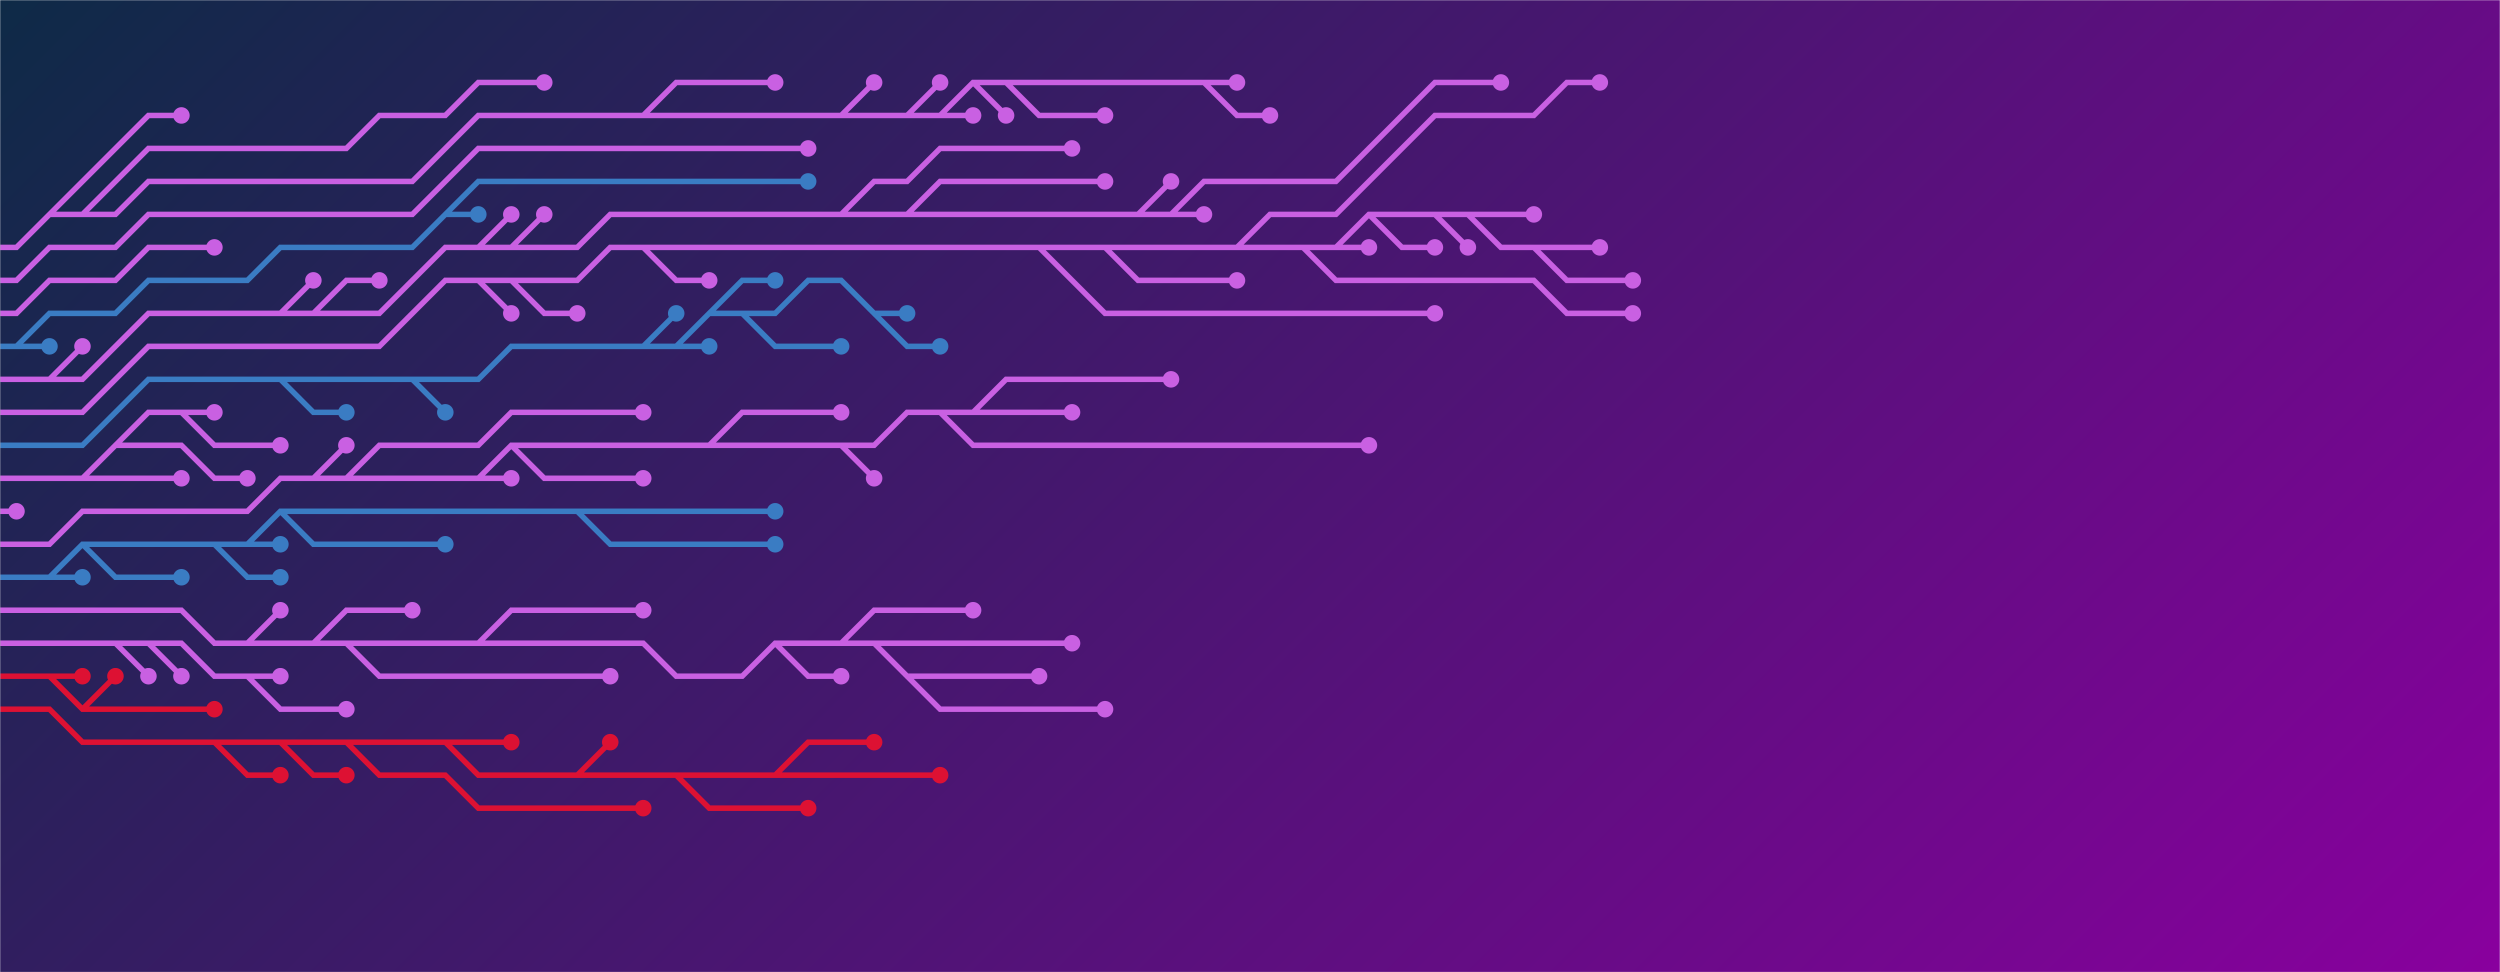 <svg xmlns="http://www.w3.org/2000/svg" version="1.1" xmlns:xlink="http://www.w3.org/1999/xlink" xmlns:svgjs="http://svgjs.com/svgjs" width="1440" height="560" preserveAspectRatio="none" viewBox="0 0 1440 560"><g mask="url(&quot;#SvgjsMask1251&quot;)" fill="none"><rect width="1440" height="560" x="0" y="0" fill="url(#SvgjsLinearGradient1252)"></rect><g mask="url(&quot;#SvgjsMask1253&quot;)"><path d="M104.5 237.5L123.5 256.5L142.5 256.5L161.5 256.5M66.5 256.5L85.5 256.5L104.5 256.5L123.5 275.5L142.5 275.5M47.5 275.5L66.5 275.5L85.5 275.5L104.5 275.5M-9.5 275.5L9.5 275.5L28.5 275.5L47.5 275.5L66.5 256.5L85.5 237.5L104.5 237.5L123.5 237.5" stroke="rgba(201, 96, 226, 1)" stroke-width="3.17"></path><path d="M118.75 237.5 a4.75 4.75 0 1 0 9.5 0 a4.75 4.75 0 1 0 -9.5 0zM156.75 256.5 a4.75 4.75 0 1 0 9.5 0 a4.75 4.75 0 1 0 -9.5 0zM137.75 275.5 a4.75 4.75 0 1 0 9.5 0 a4.75 4.75 0 1 0 -9.5 0zM99.75 275.5 a4.75 4.75 0 1 0 9.5 0 a4.75 4.75 0 1 0 -9.5 0z" fill="rgba(201, 96, 226, 1)"></path><path d="M-9.5 294.5L9.5 294.5" stroke="rgba(201, 96, 226, 1)" stroke-width="3.17"></path><path d="M4.75 294.5 a4.75 4.75 0 1 0 9.5 0 a4.75 4.75 0 1 0 -9.5 0z" fill="rgba(201, 96, 226, 1)"></path><path d="M408.5 180.5L427.5 161.5L446.5 161.5M503.5 180.5L522.5 199.5L541.5 199.5M427.5 180.5L446.5 199.5L465.5 199.5L484.5 199.5M370.5 199.5L389.5 180.5M161.5 218.5L180.5 237.5L199.5 237.5M237.5 218.5L256.5 237.5M389.5 199.5L408.5 199.5M-9.5 256.5L9.5 256.5L28.5 256.5L47.5 256.5L66.5 237.5L85.5 218.5L104.5 218.5L123.5 218.5L142.5 218.5L161.5 218.5L180.5 218.5L199.5 218.5L218.5 218.5L237.5 218.5L256.5 218.5L275.5 218.5L294.5 199.5L313.5 199.5L332.5 199.5L351.5 199.5L370.5 199.5L389.5 199.5L408.5 180.5L427.5 180.5L446.5 180.5L465.5 161.5L484.5 161.5L503.5 180.5L522.5 180.5" stroke="#3a7cc3" stroke-width="3.17"></path><path d="M517.75 180.5 a4.75 4.75 0 1 0 9.5 0 a4.75 4.75 0 1 0 -9.5 0zM441.75 161.5 a4.75 4.75 0 1 0 9.5 0 a4.75 4.75 0 1 0 -9.5 0zM536.75 199.5 a4.75 4.75 0 1 0 9.5 0 a4.75 4.75 0 1 0 -9.5 0zM479.75 199.5 a4.75 4.75 0 1 0 9.5 0 a4.75 4.75 0 1 0 -9.5 0zM384.75 180.5 a4.75 4.75 0 1 0 9.5 0 a4.75 4.75 0 1 0 -9.5 0zM194.75 237.5 a4.75 4.75 0 1 0 9.5 0 a4.75 4.75 0 1 0 -9.5 0zM251.75 237.5 a4.75 4.75 0 1 0 9.5 0 a4.75 4.75 0 1 0 -9.5 0zM403.75 199.5 a4.75 4.75 0 1 0 9.5 0 a4.75 4.75 0 1 0 -9.5 0z" fill="#3a7cc3"></path><path d="M294.5 256.5L313.5 275.5L332.5 275.5L351.5 275.5L370.5 275.5M199.5 275.5L218.5 256.5L237.5 256.5L256.5 256.5L275.5 256.5L294.5 237.5L313.5 237.5L332.5 237.5L351.5 237.5L370.5 237.5M180.5 275.5L199.5 256.5M408.5 256.5L427.5 237.5L446.5 237.5L465.5 237.5L484.5 237.5M541.5 237.5L560.5 256.5L579.5 256.5L598.5 256.5L617.5 256.5L636.5 256.5L655.5 256.5L674.5 256.5L693.5 256.5L712.5 256.5L731.5 256.5L750.5 256.5L769.5 256.5L788.5 256.5M560.5 237.5L579.5 218.5L598.5 218.5L617.5 218.5L636.5 218.5L655.5 218.5L674.5 218.5M275.5 275.5L294.5 275.5M484.5 256.5L503.5 275.5M-9.5 313.5L9.5 313.5L28.5 313.5L47.5 294.5L66.5 294.5L85.5 294.5L104.5 294.5L123.5 294.5L142.5 294.5L161.5 275.5L180.5 275.5L199.5 275.5L218.5 275.5L237.5 275.5L256.5 275.5L275.5 275.5L294.5 256.5L313.5 256.5L332.5 256.5L351.5 256.5L370.5 256.5L389.5 256.5L408.5 256.5L427.5 256.5L446.5 256.5L465.5 256.5L484.5 256.5L503.5 256.5L522.5 237.5L541.5 237.5L560.5 237.5L579.5 237.5L598.5 237.5L617.5 237.5" stroke="rgba(201, 96, 226, 1)" stroke-width="3.17"></path><path d="M612.75 237.5 a4.75 4.75 0 1 0 9.5 0 a4.75 4.75 0 1 0 -9.5 0zM365.75 275.5 a4.75 4.75 0 1 0 9.5 0 a4.75 4.75 0 1 0 -9.5 0zM365.75 237.5 a4.75 4.75 0 1 0 9.5 0 a4.75 4.75 0 1 0 -9.5 0zM194.75 256.5 a4.75 4.75 0 1 0 9.5 0 a4.75 4.75 0 1 0 -9.5 0zM479.75 237.5 a4.75 4.75 0 1 0 9.5 0 a4.75 4.75 0 1 0 -9.5 0zM783.75 256.5 a4.75 4.75 0 1 0 9.5 0 a4.75 4.75 0 1 0 -9.5 0zM669.75 218.5 a4.75 4.75 0 1 0 9.5 0 a4.75 4.75 0 1 0 -9.5 0zM289.75 275.5 a4.75 4.75 0 1 0 9.5 0 a4.75 4.75 0 1 0 -9.5 0zM498.75 275.5 a4.75 4.75 0 1 0 9.5 0 a4.75 4.75 0 1 0 -9.5 0z" fill="rgba(201, 96, 226, 1)"></path><path d="M370.5 142.5L389.5 161.5L408.5 161.5M598.5 142.5L617.5 161.5L636.5 180.5L655.5 180.5L674.5 180.5L693.5 180.5L712.5 180.5L731.5 180.5L750.5 180.5L769.5 180.5L788.5 180.5L807.5 180.5L826.5 180.5M883.5 142.5L902.5 161.5L921.5 161.5L940.5 161.5M750.5 142.5L769.5 161.5L788.5 161.5L807.5 161.5L826.5 161.5L845.5 161.5L864.5 161.5L883.5 161.5L902.5 180.5L921.5 180.5L940.5 180.5M294.5 161.5L313.5 180.5L332.5 180.5M845.5 123.5L864.5 123.5L883.5 123.5M275.5 161.5L294.5 180.5M826.5 123.5L845.5 142.5M636.5 142.5L655.5 161.5L674.5 161.5L693.5 161.5L712.5 161.5M712.5 142.5L731.5 123.5L750.5 123.5L769.5 123.5L788.5 104.5L807.5 85.5L826.5 66.5L845.5 66.5L864.5 66.5L883.5 66.5L902.5 47.5L921.5 47.5M788.5 123.5L807.5 142.5L826.5 142.5M769.5 142.5L788.5 142.5M-9.5 237.5L9.5 237.5L28.5 237.5L47.5 237.5L66.5 218.5L85.5 199.5L104.5 199.5L123.5 199.5L142.5 199.5L161.5 199.5L180.5 199.5L199.5 199.5L218.5 199.5L237.5 180.5L256.5 161.5L275.5 161.5L294.5 161.5L313.5 161.5L332.5 161.5L351.5 142.5L370.5 142.5L389.5 142.5L408.5 142.5L427.5 142.5L446.5 142.5L465.5 142.5L484.5 142.5L503.5 142.5L522.5 142.5L541.5 142.5L560.5 142.5L579.5 142.5L598.5 142.5L617.5 142.5L636.5 142.5L655.5 142.5L674.5 142.5L693.5 142.5L712.5 142.5L731.5 142.5L750.5 142.5L769.5 142.5L788.5 123.5L807.5 123.5L826.5 123.5L845.5 123.5L864.5 142.5L883.5 142.5L902.5 142.5L921.5 142.5" stroke="rgba(201, 96, 226, 1)" stroke-width="3.17"></path><path d="M916.75 142.5 a4.75 4.75 0 1 0 9.5 0 a4.75 4.75 0 1 0 -9.5 0zM403.75 161.5 a4.75 4.75 0 1 0 9.5 0 a4.75 4.75 0 1 0 -9.5 0zM821.75 180.5 a4.75 4.75 0 1 0 9.5 0 a4.75 4.75 0 1 0 -9.5 0zM935.75 161.5 a4.75 4.75 0 1 0 9.5 0 a4.75 4.75 0 1 0 -9.5 0zM935.75 180.5 a4.75 4.75 0 1 0 9.5 0 a4.75 4.75 0 1 0 -9.5 0zM327.75 180.5 a4.75 4.75 0 1 0 9.5 0 a4.75 4.75 0 1 0 -9.5 0zM878.75 123.5 a4.75 4.75 0 1 0 9.5 0 a4.75 4.75 0 1 0 -9.5 0zM289.75 180.5 a4.75 4.75 0 1 0 9.5 0 a4.75 4.75 0 1 0 -9.5 0zM840.75 142.5 a4.75 4.75 0 1 0 9.5 0 a4.75 4.75 0 1 0 -9.5 0zM707.75 161.5 a4.75 4.75 0 1 0 9.5 0 a4.75 4.75 0 1 0 -9.5 0zM916.75 47.5 a4.75 4.75 0 1 0 9.5 0 a4.75 4.75 0 1 0 -9.5 0zM821.75 142.5 a4.75 4.75 0 1 0 9.5 0 a4.75 4.75 0 1 0 -9.5 0zM783.75 142.5 a4.75 4.75 0 1 0 9.5 0 a4.75 4.75 0 1 0 -9.5 0z" fill="rgba(201, 96, 226, 1)"></path><path d="M161.5 294.5L180.5 313.5L199.5 313.5L218.5 313.5L237.5 313.5L256.5 313.5M47.5 313.5L66.5 332.5L85.5 332.5L104.5 332.5M123.5 313.5L142.5 332.5L161.5 332.5M142.5 313.5L161.5 313.5M28.5 332.5L47.5 332.5M332.5 294.5L351.5 313.5L370.5 313.5L389.5 313.5L408.5 313.5L427.5 313.5L446.5 313.5M-9.5 332.5L9.5 332.5L28.5 332.5L47.5 313.5L66.5 313.5L85.5 313.5L104.5 313.5L123.5 313.5L142.5 313.5L161.5 294.5L180.5 294.5L199.5 294.5L218.5 294.5L237.5 294.5L256.5 294.5L275.5 294.5L294.5 294.5L313.5 294.5L332.5 294.5L351.5 294.5L370.5 294.5L389.5 294.5L408.5 294.5L427.5 294.5L446.5 294.5" stroke="#3a7cc3" stroke-width="3.17"></path><path d="M441.75 294.5 a4.75 4.75 0 1 0 9.5 0 a4.75 4.75 0 1 0 -9.5 0zM251.75 313.5 a4.75 4.75 0 1 0 9.5 0 a4.75 4.75 0 1 0 -9.5 0zM99.75 332.5 a4.75 4.75 0 1 0 9.5 0 a4.75 4.75 0 1 0 -9.5 0zM156.75 332.5 a4.75 4.75 0 1 0 9.5 0 a4.75 4.75 0 1 0 -9.5 0zM156.75 313.5 a4.75 4.75 0 1 0 9.5 0 a4.75 4.75 0 1 0 -9.5 0zM42.75 332.5 a4.75 4.75 0 1 0 9.5 0 a4.75 4.75 0 1 0 -9.5 0zM441.75 313.5 a4.75 4.75 0 1 0 9.5 0 a4.75 4.75 0 1 0 -9.5 0z" fill="#3a7cc3"></path><path d="M522.5 123.5L541.5 104.5L560.5 104.5L579.5 104.5L598.5 104.5L617.5 104.5L636.5 104.5M294.5 142.5L313.5 123.5M275.5 142.5L294.5 123.5M484.5 123.5L503.5 104.5L522.5 104.5L541.5 85.5L560.5 85.5L579.5 85.5L598.5 85.5L617.5 85.5M674.5 123.5L693.5 104.5L712.5 104.5L731.5 104.5L750.5 104.5L769.5 104.5L788.5 85.5L807.5 66.5L826.5 47.5L845.5 47.5L864.5 47.5M180.5 180.5L199.5 161.5L218.5 161.5M28.5 218.5L47.5 199.5M655.5 123.5L674.5 104.5M161.5 180.5L180.5 161.5M-9.5 218.5L9.5 218.5L28.5 218.5L47.5 218.5L66.5 199.5L85.5 180.5L104.5 180.5L123.5 180.5L142.5 180.5L161.5 180.5L180.5 180.5L199.5 180.5L218.5 180.5L237.5 161.5L256.5 142.5L275.5 142.5L294.5 142.5L313.5 142.5L332.5 142.5L351.5 123.5L370.5 123.5L389.5 123.5L408.5 123.5L427.5 123.5L446.5 123.5L465.5 123.5L484.5 123.5L503.5 123.5L522.5 123.5L541.5 123.5L560.5 123.5L579.5 123.5L598.5 123.5L617.5 123.5L636.5 123.5L655.5 123.5L674.5 123.5L693.5 123.5" stroke="rgba(201, 96, 226, 1)" stroke-width="3.17"></path><path d="M688.75 123.5 a4.75 4.75 0 1 0 9.5 0 a4.75 4.75 0 1 0 -9.5 0zM631.75 104.5 a4.75 4.75 0 1 0 9.5 0 a4.75 4.75 0 1 0 -9.5 0zM308.75 123.5 a4.75 4.75 0 1 0 9.5 0 a4.75 4.75 0 1 0 -9.5 0zM289.75 123.5 a4.75 4.75 0 1 0 9.5 0 a4.75 4.75 0 1 0 -9.5 0zM612.75 85.5 a4.75 4.75 0 1 0 9.5 0 a4.75 4.75 0 1 0 -9.5 0zM859.75 47.5 a4.75 4.75 0 1 0 9.5 0 a4.75 4.75 0 1 0 -9.5 0zM213.75 161.5 a4.75 4.75 0 1 0 9.5 0 a4.75 4.75 0 1 0 -9.5 0zM42.75 199.5 a4.75 4.75 0 1 0 9.5 0 a4.75 4.75 0 1 0 -9.5 0zM669.75 104.5 a4.75 4.75 0 1 0 9.5 0 a4.75 4.75 0 1 0 -9.5 0zM175.75 161.5 a4.75 4.75 0 1 0 9.5 0 a4.75 4.75 0 1 0 -9.5 0z" fill="rgba(201, 96, 226, 1)"></path><path d="M522.5 389.5L541.5 389.5L560.5 389.5L579.5 389.5L598.5 389.5M199.5 370.5L218.5 389.5L237.5 389.5L256.5 389.5L275.5 389.5L294.5 389.5L313.5 389.5L332.5 389.5L351.5 389.5M484.5 370.5L503.5 351.5L522.5 351.5L541.5 351.5L560.5 351.5M275.5 370.5L294.5 351.5L313.5 351.5L332.5 351.5L351.5 351.5L370.5 351.5M446.5 370.5L465.5 389.5L484.5 389.5M180.5 370.5L199.5 351.5L218.5 351.5L237.5 351.5M503.5 370.5L522.5 370.5L541.5 370.5L560.5 370.5L579.5 370.5L598.5 370.5L617.5 370.5M142.5 370.5L161.5 351.5M-9.5 351.5L9.5 351.5L28.5 351.5L47.5 351.5L66.5 351.5L85.5 351.5L104.5 351.5L123.5 370.5L142.5 370.5L161.5 370.5L180.5 370.5L199.5 370.5L218.5 370.5L237.5 370.5L256.5 370.5L275.5 370.5L294.5 370.5L313.5 370.5L332.5 370.5L351.5 370.5L370.5 370.5L389.5 389.5L408.5 389.5L427.5 389.5L446.5 370.5L465.5 370.5L484.5 370.5L503.5 370.5L522.5 389.5L541.5 408.5L560.5 408.5L579.5 408.5L598.5 408.5L617.5 408.5L636.5 408.5" stroke="rgba(201, 96, 226, 1)" stroke-width="3.17"></path><path d="M631.75 408.5 a4.75 4.75 0 1 0 9.5 0 a4.75 4.75 0 1 0 -9.5 0zM593.75 389.5 a4.75 4.75 0 1 0 9.5 0 a4.75 4.75 0 1 0 -9.5 0zM346.75 389.5 a4.75 4.75 0 1 0 9.5 0 a4.75 4.75 0 1 0 -9.5 0zM555.75 351.5 a4.75 4.75 0 1 0 9.5 0 a4.75 4.75 0 1 0 -9.5 0zM365.75 351.5 a4.75 4.75 0 1 0 9.5 0 a4.75 4.75 0 1 0 -9.5 0zM479.75 389.5 a4.75 4.75 0 1 0 9.5 0 a4.75 4.75 0 1 0 -9.5 0zM232.75 351.5 a4.75 4.75 0 1 0 9.5 0 a4.75 4.75 0 1 0 -9.5 0zM612.75 370.5 a4.75 4.75 0 1 0 9.5 0 a4.75 4.75 0 1 0 -9.5 0zM156.75 351.5 a4.75 4.75 0 1 0 9.5 0 a4.75 4.75 0 1 0 -9.5 0z" fill="rgba(201, 96, 226, 1)"></path><path d="M256.5 123.5L275.5 123.5M9.5 199.5L28.5 199.5M-9.5 199.5L9.5 199.5L28.5 180.5L47.5 180.5L66.5 180.5L85.5 161.5L104.5 161.5L123.5 161.5L142.5 161.5L161.5 142.5L180.5 142.5L199.5 142.5L218.5 142.5L237.5 142.5L256.5 123.5L275.5 104.5L294.5 104.5L313.5 104.5L332.5 104.5L351.5 104.5L370.5 104.5L389.5 104.5L408.5 104.5L427.5 104.5L446.5 104.5L465.5 104.5" stroke="#3a7cc3" stroke-width="3.17"></path><path d="M460.75 104.5 a4.75 4.75 0 1 0 9.5 0 a4.75 4.75 0 1 0 -9.5 0zM270.75 123.5 a4.75 4.75 0 1 0 9.5 0 a4.75 4.75 0 1 0 -9.5 0zM23.75 199.5 a4.75 4.75 0 1 0 9.5 0 a4.75 4.75 0 1 0 -9.5 0z" fill="#3a7cc3"></path><path d="M85.5 370.5L104.5 389.5M142.5 389.5L161.5 408.5L180.5 408.5L199.5 408.5M66.5 370.5L85.5 389.5M-9.5 370.5L9.5 370.5L28.5 370.5L47.5 370.5L66.5 370.5L85.5 370.5L104.5 370.5L123.5 389.5L142.5 389.5L161.5 389.5" stroke="rgba(201, 96, 226, 1)" stroke-width="3.17"></path><path d="M156.75 389.5 a4.75 4.75 0 1 0 9.5 0 a4.75 4.75 0 1 0 -9.5 0zM99.75 389.5 a4.75 4.75 0 1 0 9.5 0 a4.75 4.75 0 1 0 -9.5 0zM194.75 408.5 a4.75 4.75 0 1 0 9.5 0 a4.75 4.75 0 1 0 -9.5 0zM80.75 389.5 a4.75 4.75 0 1 0 9.5 0 a4.75 4.75 0 1 0 -9.5 0z" fill="rgba(201, 96, 226, 1)"></path><path d="M-9.5 180.5L9.5 180.5L28.5 161.5L47.5 161.5L66.5 161.5L85.5 142.5L104.5 142.5L123.5 142.5" stroke="rgba(201, 96, 226, 1)" stroke-width="3.17"></path><path d="M118.75 142.5 a4.75 4.75 0 1 0 9.5 0 a4.75 4.75 0 1 0 -9.5 0z" fill="rgba(201, 96, 226, 1)"></path><path d="M47.5 408.5L66.5 389.5M28.5 389.5L47.5 389.5M-9.5 389.5L9.5 389.5L28.5 389.5L47.5 408.5L66.5 408.5L85.5 408.5L104.5 408.5L123.5 408.5" stroke="#dd1133" stroke-width="3.17"></path><path d="M118.75 408.5 a4.75 4.75 0 1 0 9.5 0 a4.75 4.75 0 1 0 -9.5 0zM61.75 389.5 a4.75 4.75 0 1 0 9.5 0 a4.75 4.75 0 1 0 -9.5 0zM42.75 389.5 a4.75 4.75 0 1 0 9.5 0 a4.75 4.75 0 1 0 -9.5 0z" fill="#dd1133"></path><path d="M-9.5 161.5L9.5 161.5L28.5 142.5L47.5 142.5L66.5 142.5L85.5 123.5L104.5 123.5L123.5 123.5L142.5 123.5L161.5 123.5L180.5 123.5L199.5 123.5L218.5 123.5L237.5 123.5L256.5 104.5L275.5 85.5L294.5 85.5L313.5 85.5L332.5 85.5L351.5 85.5L370.5 85.5L389.5 85.5L408.5 85.5L427.5 85.5L446.5 85.5L465.5 85.5" stroke="rgba(201, 96, 226, 1)" stroke-width="3.17"></path><path d="M460.75 85.5 a4.75 4.75 0 1 0 9.5 0 a4.75 4.75 0 1 0 -9.5 0z" fill="rgba(201, 96, 226, 1)"></path><path d="M199.5 427.5L218.5 446.5L237.5 446.5L256.5 446.5L275.5 465.5L294.5 465.5L313.5 465.5L332.5 465.5L351.5 465.5L370.5 465.5M446.5 446.5L465.5 427.5L484.5 427.5L503.5 427.5M161.5 427.5L180.5 446.5L199.5 446.5M123.5 427.5L142.5 446.5L161.5 446.5M389.5 446.5L408.5 465.5L427.5 465.5L446.5 465.5L465.5 465.5M332.5 446.5L351.5 427.5M256.5 427.5L275.5 427.5L294.5 427.5M-9.5 408.5L9.5 408.5L28.5 408.5L47.5 427.5L66.5 427.5L85.5 427.5L104.5 427.5L123.5 427.5L142.5 427.5L161.5 427.5L180.5 427.5L199.5 427.5L218.5 427.5L237.5 427.5L256.5 427.5L275.5 446.5L294.5 446.5L313.5 446.5L332.5 446.5L351.5 446.5L370.5 446.5L389.5 446.5L408.5 446.5L427.5 446.5L446.5 446.5L465.5 446.5L484.5 446.5L503.5 446.5L522.5 446.5L541.5 446.5" stroke="#dd1133" stroke-width="3.17"></path><path d="M536.75 446.5 a4.75 4.75 0 1 0 9.5 0 a4.75 4.75 0 1 0 -9.5 0zM365.75 465.5 a4.75 4.75 0 1 0 9.5 0 a4.75 4.75 0 1 0 -9.5 0zM498.75 427.5 a4.75 4.75 0 1 0 9.5 0 a4.75 4.75 0 1 0 -9.5 0zM194.75 446.5 a4.75 4.75 0 1 0 9.5 0 a4.75 4.75 0 1 0 -9.5 0zM156.75 446.5 a4.75 4.75 0 1 0 9.5 0 a4.75 4.75 0 1 0 -9.5 0zM460.75 465.5 a4.75 4.75 0 1 0 9.5 0 a4.75 4.75 0 1 0 -9.5 0zM346.75 427.5 a4.75 4.75 0 1 0 9.5 0 a4.75 4.75 0 1 0 -9.5 0zM289.75 427.5 a4.75 4.75 0 1 0 9.5 0 a4.75 4.75 0 1 0 -9.5 0z" fill="#dd1133"></path><path d="M579.5 47.5L598.5 66.5L617.5 66.5L636.5 66.5M47.5 123.5L66.5 104.5L85.5 85.5L104.5 85.5L123.5 85.5L142.5 85.5L161.5 85.5L180.5 85.5L199.5 85.5L218.5 66.5L237.5 66.5L256.5 66.5L275.5 47.5L294.5 47.5L313.5 47.5M522.5 66.5L541.5 47.5M370.5 66.5L389.5 47.5L408.5 47.5L427.5 47.5L446.5 47.5M484.5 66.5L503.5 47.5M560.5 47.5L579.5 66.5M693.5 47.5L712.5 66.5L731.5 66.5M28.5 123.5L47.5 104.5L66.5 85.5L85.5 66.5L104.5 66.5M541.5 66.5L560.5 66.5M-9.5 142.5L9.5 142.5L28.5 123.5L47.5 123.5L66.5 123.5L85.5 104.5L104.5 104.5L123.5 104.5L142.5 104.5L161.5 104.5L180.5 104.5L199.5 104.5L218.5 104.5L237.5 104.5L256.5 85.5L275.5 66.5L294.5 66.5L313.5 66.5L332.5 66.5L351.5 66.5L370.5 66.5L389.5 66.5L408.5 66.5L427.5 66.5L446.5 66.5L465.5 66.5L484.5 66.5L503.5 66.5L522.5 66.5L541.5 66.5L560.5 47.5L579.5 47.5L598.5 47.5L617.5 47.5L636.5 47.5L655.5 47.5L674.5 47.5L693.5 47.5L712.5 47.5" stroke="rgba(201, 96, 226, 1)" stroke-width="3.17"></path><path d="M707.75 47.5 a4.75 4.75 0 1 0 9.5 0 a4.75 4.75 0 1 0 -9.5 0zM631.75 66.5 a4.75 4.75 0 1 0 9.5 0 a4.75 4.75 0 1 0 -9.5 0zM308.75 47.5 a4.75 4.75 0 1 0 9.5 0 a4.75 4.75 0 1 0 -9.5 0zM536.75 47.5 a4.75 4.75 0 1 0 9.5 0 a4.75 4.75 0 1 0 -9.5 0zM441.75 47.5 a4.75 4.75 0 1 0 9.5 0 a4.75 4.75 0 1 0 -9.5 0zM498.75 47.5 a4.75 4.75 0 1 0 9.5 0 a4.75 4.75 0 1 0 -9.5 0zM574.75 66.5 a4.75 4.75 0 1 0 9.5 0 a4.75 4.75 0 1 0 -9.5 0zM726.75 66.5 a4.75 4.75 0 1 0 9.5 0 a4.75 4.75 0 1 0 -9.5 0zM99.75 66.5 a4.75 4.75 0 1 0 9.5 0 a4.75 4.75 0 1 0 -9.5 0zM555.75 66.5 a4.75 4.75 0 1 0 9.5 0 a4.75 4.75 0 1 0 -9.5 0z" fill="rgba(201, 96, 226, 1)"></path></g></g><defs><mask id="SvgjsMask1251"><rect width="1440" height="560" fill="#ffffff"></rect></mask><linearGradient x1="15.28%" y1="-39.29%" x2="84.72%" y2="139.29%" gradientUnits="userSpaceOnUse" id="SvgjsLinearGradient1252"><stop stop-color="#0e2a47" offset="0"></stop><stop stop-color="rgba(137, 0, 158, 1)" offset="1"></stop></linearGradient><mask id="SvgjsMask1253"><rect width="1440" height="560" fill="white"></rect><path d="M121.12 237.5 a2.38 2.38 0 1 0 4.76 0 a2.38 2.38 0 1 0 -4.76 0zM159.12 256.5 a2.38 2.38 0 1 0 4.76 0 a2.38 2.38 0 1 0 -4.76 0zM140.12 275.5 a2.38 2.38 0 1 0 4.76 0 a2.38 2.38 0 1 0 -4.76 0zM102.12 275.5 a2.38 2.38 0 1 0 4.76 0 a2.38 2.38 0 1 0 -4.76 0z" fill="black"></path><path d="M7.12 294.5 a2.38 2.38 0 1 0 4.76 0 a2.38 2.38 0 1 0 -4.76 0z" fill="black"></path><path d="M520.12 180.5 a2.38 2.38 0 1 0 4.76 0 a2.38 2.38 0 1 0 -4.76 0zM444.12 161.5 a2.38 2.38 0 1 0 4.76 0 a2.38 2.38 0 1 0 -4.76 0zM539.12 199.5 a2.38 2.38 0 1 0 4.76 0 a2.38 2.38 0 1 0 -4.76 0zM482.12 199.5 a2.38 2.38 0 1 0 4.76 0 a2.38 2.38 0 1 0 -4.76 0zM387.12 180.5 a2.38 2.38 0 1 0 4.76 0 a2.38 2.38 0 1 0 -4.76 0zM197.12 237.5 a2.38 2.38 0 1 0 4.76 0 a2.38 2.38 0 1 0 -4.76 0zM254.12 237.5 a2.38 2.38 0 1 0 4.76 0 a2.38 2.38 0 1 0 -4.76 0zM406.12 199.5 a2.38 2.38 0 1 0 4.76 0 a2.38 2.38 0 1 0 -4.76 0z" fill="black"></path><path d="M615.12 237.5 a2.38 2.38 0 1 0 4.76 0 a2.38 2.38 0 1 0 -4.76 0zM368.12 275.5 a2.38 2.38 0 1 0 4.76 0 a2.38 2.38 0 1 0 -4.76 0zM368.12 237.5 a2.38 2.38 0 1 0 4.76 0 a2.38 2.38 0 1 0 -4.76 0zM197.12 256.5 a2.38 2.38 0 1 0 4.76 0 a2.38 2.38 0 1 0 -4.76 0zM482.12 237.5 a2.38 2.38 0 1 0 4.76 0 a2.38 2.38 0 1 0 -4.76 0zM786.12 256.5 a2.38 2.38 0 1 0 4.76 0 a2.38 2.38 0 1 0 -4.76 0zM672.12 218.5 a2.38 2.38 0 1 0 4.76 0 a2.38 2.38 0 1 0 -4.76 0zM292.12 275.5 a2.38 2.38 0 1 0 4.76 0 a2.38 2.38 0 1 0 -4.76 0zM501.12 275.5 a2.38 2.38 0 1 0 4.76 0 a2.38 2.38 0 1 0 -4.76 0z" fill="black"></path><path d="M919.12 142.5 a2.38 2.38 0 1 0 4.76 0 a2.38 2.38 0 1 0 -4.76 0zM406.12 161.5 a2.38 2.38 0 1 0 4.76 0 a2.38 2.38 0 1 0 -4.76 0zM824.12 180.5 a2.38 2.38 0 1 0 4.76 0 a2.38 2.38 0 1 0 -4.76 0zM938.12 161.5 a2.38 2.38 0 1 0 4.76 0 a2.38 2.38 0 1 0 -4.76 0zM938.12 180.5 a2.38 2.38 0 1 0 4.76 0 a2.38 2.38 0 1 0 -4.76 0zM330.12 180.5 a2.38 2.38 0 1 0 4.76 0 a2.38 2.38 0 1 0 -4.76 0zM881.12 123.5 a2.38 2.38 0 1 0 4.76 0 a2.38 2.38 0 1 0 -4.76 0zM292.12 180.5 a2.38 2.38 0 1 0 4.76 0 a2.38 2.38 0 1 0 -4.76 0zM843.12 142.5 a2.38 2.38 0 1 0 4.76 0 a2.38 2.38 0 1 0 -4.76 0zM710.12 161.5 a2.38 2.38 0 1 0 4.76 0 a2.38 2.38 0 1 0 -4.76 0zM919.12 47.5 a2.38 2.38 0 1 0 4.76 0 a2.38 2.38 0 1 0 -4.76 0zM824.12 142.5 a2.38 2.38 0 1 0 4.76 0 a2.38 2.38 0 1 0 -4.76 0zM786.12 142.5 a2.38 2.38 0 1 0 4.76 0 a2.38 2.38 0 1 0 -4.76 0z" fill="black"></path><path d="M444.12 294.5 a2.38 2.38 0 1 0 4.76 0 a2.38 2.38 0 1 0 -4.76 0zM254.12 313.5 a2.38 2.38 0 1 0 4.76 0 a2.38 2.38 0 1 0 -4.76 0zM102.12 332.5 a2.38 2.38 0 1 0 4.76 0 a2.38 2.38 0 1 0 -4.76 0zM159.12 332.5 a2.38 2.38 0 1 0 4.76 0 a2.38 2.38 0 1 0 -4.76 0zM159.12 313.5 a2.38 2.38 0 1 0 4.76 0 a2.38 2.38 0 1 0 -4.76 0zM45.12 332.5 a2.38 2.38 0 1 0 4.76 0 a2.38 2.38 0 1 0 -4.76 0zM444.12 313.5 a2.38 2.38 0 1 0 4.76 0 a2.38 2.38 0 1 0 -4.76 0z" fill="black"></path><path d="M691.12 123.5 a2.38 2.38 0 1 0 4.76 0 a2.38 2.38 0 1 0 -4.76 0zM634.12 104.5 a2.38 2.38 0 1 0 4.76 0 a2.38 2.38 0 1 0 -4.76 0zM311.12 123.5 a2.38 2.38 0 1 0 4.76 0 a2.38 2.38 0 1 0 -4.76 0zM292.12 123.5 a2.38 2.38 0 1 0 4.76 0 a2.38 2.38 0 1 0 -4.76 0zM615.12 85.5 a2.38 2.38 0 1 0 4.76 0 a2.38 2.38 0 1 0 -4.76 0zM862.12 47.5 a2.38 2.38 0 1 0 4.76 0 a2.38 2.38 0 1 0 -4.76 0zM216.12 161.5 a2.38 2.38 0 1 0 4.76 0 a2.38 2.38 0 1 0 -4.76 0zM45.12 199.5 a2.38 2.38 0 1 0 4.76 0 a2.38 2.38 0 1 0 -4.76 0zM672.12 104.5 a2.38 2.38 0 1 0 4.76 0 a2.38 2.38 0 1 0 -4.76 0zM178.12 161.5 a2.38 2.38 0 1 0 4.76 0 a2.38 2.38 0 1 0 -4.76 0z" fill="black"></path><path d="M634.12 408.5 a2.38 2.38 0 1 0 4.76 0 a2.38 2.38 0 1 0 -4.76 0zM596.12 389.5 a2.38 2.38 0 1 0 4.76 0 a2.38 2.38 0 1 0 -4.76 0zM349.12 389.5 a2.38 2.38 0 1 0 4.76 0 a2.38 2.38 0 1 0 -4.76 0zM558.12 351.5 a2.38 2.38 0 1 0 4.76 0 a2.38 2.38 0 1 0 -4.76 0zM368.12 351.5 a2.38 2.38 0 1 0 4.76 0 a2.38 2.38 0 1 0 -4.76 0zM482.12 389.5 a2.38 2.38 0 1 0 4.76 0 a2.38 2.38 0 1 0 -4.76 0zM235.12 351.5 a2.38 2.38 0 1 0 4.76 0 a2.38 2.38 0 1 0 -4.76 0zM615.12 370.5 a2.38 2.38 0 1 0 4.76 0 a2.38 2.38 0 1 0 -4.76 0zM159.12 351.5 a2.38 2.38 0 1 0 4.76 0 a2.38 2.38 0 1 0 -4.76 0z" fill="black"></path><path d="M463.12 104.5 a2.38 2.38 0 1 0 4.76 0 a2.38 2.38 0 1 0 -4.76 0zM273.12 123.5 a2.38 2.38 0 1 0 4.76 0 a2.38 2.38 0 1 0 -4.76 0zM26.12 199.5 a2.38 2.38 0 1 0 4.76 0 a2.38 2.38 0 1 0 -4.76 0z" fill="black"></path><path d="M159.12 389.5 a2.38 2.38 0 1 0 4.76 0 a2.38 2.38 0 1 0 -4.76 0zM102.12 389.5 a2.38 2.38 0 1 0 4.76 0 a2.38 2.38 0 1 0 -4.76 0zM197.12 408.5 a2.38 2.38 0 1 0 4.76 0 a2.38 2.38 0 1 0 -4.76 0zM83.12 389.5 a2.38 2.38 0 1 0 4.76 0 a2.38 2.38 0 1 0 -4.76 0z" fill="black"></path><path d="M121.12 142.5 a2.38 2.38 0 1 0 4.76 0 a2.38 2.38 0 1 0 -4.76 0z" fill="black"></path><path d="M121.12 408.5 a2.38 2.38 0 1 0 4.76 0 a2.38 2.38 0 1 0 -4.76 0zM64.12 389.5 a2.38 2.38 0 1 0 4.76 0 a2.38 2.38 0 1 0 -4.76 0zM45.12 389.5 a2.38 2.38 0 1 0 4.76 0 a2.38 2.38 0 1 0 -4.76 0z" fill="black"></path><path d="M463.12 85.5 a2.38 2.38 0 1 0 4.76 0 a2.38 2.38 0 1 0 -4.76 0z" fill="black"></path><path d="M539.12 446.5 a2.38 2.38 0 1 0 4.76 0 a2.38 2.38 0 1 0 -4.76 0zM368.12 465.5 a2.38 2.38 0 1 0 4.76 0 a2.38 2.38 0 1 0 -4.76 0zM501.12 427.5 a2.38 2.38 0 1 0 4.76 0 a2.38 2.38 0 1 0 -4.76 0zM197.12 446.5 a2.38 2.38 0 1 0 4.76 0 a2.38 2.38 0 1 0 -4.76 0zM159.12 446.5 a2.38 2.38 0 1 0 4.76 0 a2.38 2.38 0 1 0 -4.76 0zM463.12 465.5 a2.38 2.38 0 1 0 4.76 0 a2.38 2.38 0 1 0 -4.76 0zM349.12 427.5 a2.38 2.38 0 1 0 4.76 0 a2.38 2.38 0 1 0 -4.76 0zM292.12 427.5 a2.38 2.38 0 1 0 4.76 0 a2.38 2.38 0 1 0 -4.76 0z" fill="black"></path><path d="M710.12 47.5 a2.38 2.38 0 1 0 4.76 0 a2.38 2.38 0 1 0 -4.76 0zM634.12 66.5 a2.38 2.38 0 1 0 4.76 0 a2.38 2.38 0 1 0 -4.76 0zM311.12 47.5 a2.38 2.38 0 1 0 4.76 0 a2.38 2.38 0 1 0 -4.76 0zM539.12 47.5 a2.38 2.38 0 1 0 4.76 0 a2.38 2.38 0 1 0 -4.76 0zM444.12 47.5 a2.38 2.38 0 1 0 4.76 0 a2.38 2.38 0 1 0 -4.76 0zM501.12 47.5 a2.38 2.38 0 1 0 4.76 0 a2.38 2.38 0 1 0 -4.76 0zM577.12 66.5 a2.38 2.38 0 1 0 4.76 0 a2.38 2.38 0 1 0 -4.76 0zM729.12 66.5 a2.38 2.38 0 1 0 4.76 0 a2.38 2.38 0 1 0 -4.76 0zM102.12 66.5 a2.38 2.38 0 1 0 4.76 0 a2.38 2.38 0 1 0 -4.76 0zM558.12 66.5 a2.38 2.38 0 1 0 4.76 0 a2.38 2.38 0 1 0 -4.76 0z" fill="black"></path></mask></defs></svg>